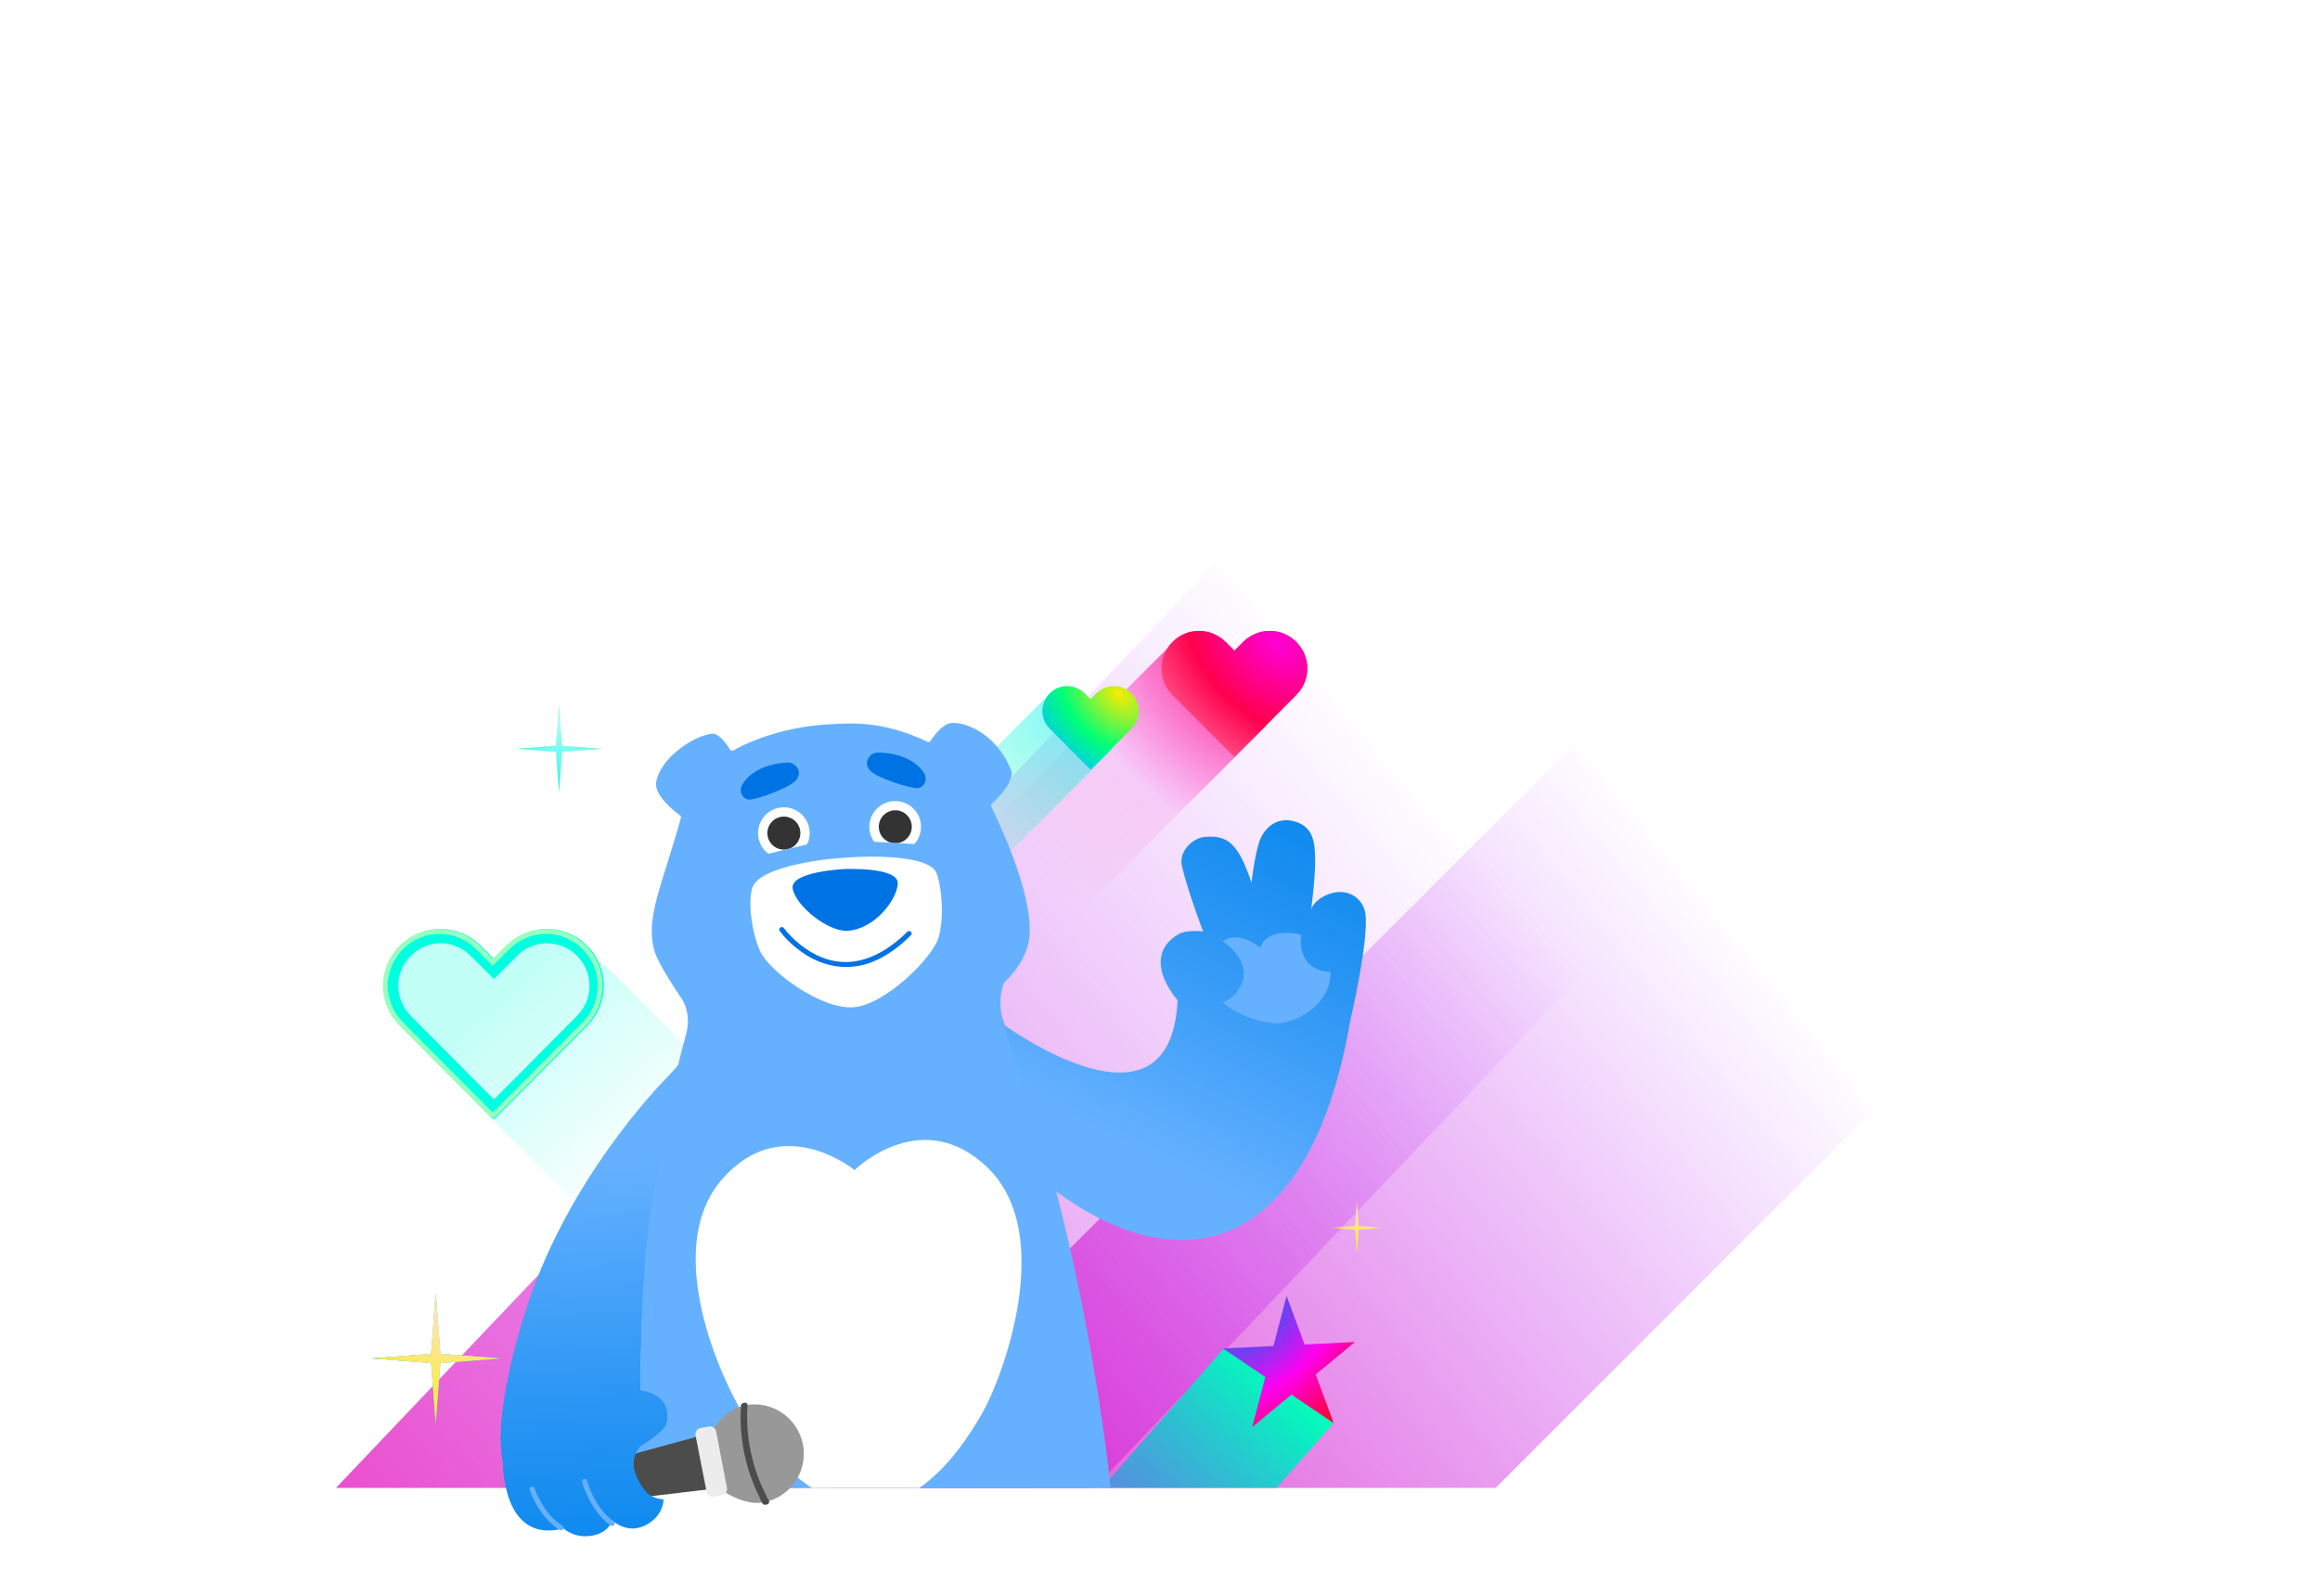 <svg width="817" height="562" viewBox="0 0 817 562" fill="none" xmlns="http://www.w3.org/2000/svg">
    <g clip-path="url(#clip0_920_16893)">
        <rect width="672.555" height="165.644" rx="82.822" transform="matrix(0.707 -0.707 -0.707 -0.707 341.288 709.43)" fill="url(#paint0_linear_920_16893)"/>
        <rect width="894.078" height="193.584" rx="96.792" transform="matrix(0.689 -0.725 -0.725 -0.689 140.706 781.527)" fill="url(#paint1_linear_920_16893)"/>
        <path d="M305.992 687.329L469.703 501.089L431.008 474.867L272.609 656.102L305.992 687.329Z" fill="url(#paint2_linear_920_16893)"/>
        <path d="M453.079 456.394L459.414 473.514L477.155 472.644L463.33 484.095L469.665 501.215L454.785 491.172L440.96 502.623L445.589 484.966L430.709 474.923L448.45 474.052L453.079 456.394Z" fill="url(#paint3_radial_920_16893)"/>
        <path fill-rule="evenodd" clip-rule="evenodd" d="M445.798 255.5L456.485 244.76C461.691 239.564 461.691 231.287 456.485 226.091C451.368 220.895 442.987 220.895 437.782 226.091L434.694 229.173L431.607 226.091C426.401 220.895 418.02 220.895 412.904 226.091C412.189 226.805 411.572 227.576 411.054 228.39L336.103 303.207L367.177 334.225L445.92 255.622L445.798 255.5Z" fill="url(#paint4_radial_920_16893)"/>
        <path d="M412.904 244.76L425.872 257.793L434.694 266.599L443.517 257.793L456.485 244.76C461.691 239.564 461.691 231.287 456.485 226.091C451.368 220.896 442.987 220.896 437.782 226.091L434.694 229.173L431.607 226.091C426.401 220.896 418.02 220.896 412.904 226.091C407.698 231.287 407.698 239.564 412.904 244.76Z" fill="url(#paint5_radial_920_16893)"/>
        <path fill-rule="evenodd" clip-rule="evenodd" d="M368.891 245.121L263.856 350.208L284.666 371.028L391.537 264.105L391.274 263.842L398.439 256.612C401.875 253.167 401.875 247.68 398.439 244.236C395.061 240.791 389.528 240.791 386.091 244.236L384.053 246.279L382.014 244.236C378.923 241.137 374.134 240.826 370.745 243.303L370.727 243.285L370.604 243.408C370.276 243.657 369.963 243.933 369.666 244.236C369.385 244.518 369.126 244.814 368.891 245.121Z" fill="url(#paint6_radial_920_16893)"/>
        <path d="M369.666 256.612L378.228 265.251L384.053 271.089L389.877 265.251L398.439 256.612C401.875 253.167 401.875 247.68 398.439 244.236C395.061 240.791 389.528 240.791 386.091 244.236L384.053 246.279L382.014 244.236C378.578 240.791 373.044 240.791 369.666 244.236C366.23 247.68 366.23 253.167 369.666 256.612Z" fill="url(#paint7_radial_920_16893)"/>
        <path opacity="0.1" d="M169.131 373.478L169.131 373.478L169.124 373.485L160.283 382.406L160.276 382.414L156.52 386.178L152.764 382.414L152.757 382.406L143.916 373.485L143.916 373.485L143.908 373.478C141.598 371.162 141.598 367.505 143.908 365.189L143.918 365.179L143.928 365.17C146.159 362.895 149.84 362.867 152.157 365.189L154.408 362.943L152.157 365.189L154.264 367.301L156.52 369.562L158.776 367.301L160.882 365.189L158.631 362.943L160.882 365.189C163.199 362.867 166.881 362.895 169.112 365.17L169.122 365.18L169.131 365.189C171.442 367.505 171.442 371.162 169.131 373.478Z" fill="white" stroke="white" stroke-width="6.373"/>
        <path fill-rule="evenodd" clip-rule="evenodd" d="M165.691 386.013L160.65 380.966L141.132 361.292C133.298 353.449 133.298 340.954 141.132 333.111C148.833 325.268 161.447 325.268 169.281 333.111L173.928 337.763L178.574 333.111C186.409 325.268 199.022 325.268 206.723 333.111C208.387 334.777 209.698 336.653 210.655 338.65C212.167 339.384 213.584 340.38 214.839 341.636L275.31 402.204C281.347 408.251 281.347 418.054 275.31 424.101L250.176 449.275C244.139 455.321 234.352 455.321 228.315 449.275L167.843 388.707C167.011 387.874 166.294 386.969 165.691 386.013Z" fill="url(#paint8_linear_920_16893)" fill-opacity="0.25"/>
        <g filter="url(#filter0_f_920_16893)">
            <path d="M204.956 359.528L204.95 359.534L185.438 379.201L185.432 379.207L173.928 390.724L162.423 379.207L162.417 379.201L142.905 359.533L142.899 359.527C136.039 352.659 136.039 341.744 142.899 334.876L142.906 334.869L142.914 334.861C149.627 328.024 160.646 328.002 167.513 334.877L172.16 339.529L173.927 341.298L175.694 339.529L180.341 334.877L178.574 333.111L180.341 334.877C187.208 328.002 198.227 328.024 204.94 334.861L204.948 334.869L204.955 334.877C211.816 341.745 211.816 352.659 204.956 359.528Z" stroke="#00FFE1" stroke-width="4.996"/>
        </g>
        <path d="M205.662 360.233L205.658 360.236L186.144 379.906L186.14 379.91L173.928 392.136L161.715 379.909L161.711 379.906L142.197 360.236L142.193 360.232C134.944 352.975 134.944 341.429 142.193 334.171L142.193 334.171L142.202 334.162C149.31 326.923 160.966 326.909 168.219 334.171L172.866 338.824L173.927 339.886L174.988 338.824L179.635 334.171C186.889 326.91 198.545 326.923 205.652 334.162L205.661 334.172C212.911 341.429 212.911 352.975 205.662 360.233Z" stroke="#00FFE1" stroke-width="3"/>
        <g filter="url(#filter1_f_920_16893)">
            <path d="M205.721 360.66L205.719 360.662L186.203 380.333L186.201 380.335L173.527 393.024L160.852 380.335L160.85 380.333L141.334 360.662L141.332 360.66C133.829 353.148 133.829 341.191 141.332 333.68L141.332 333.68L141.337 333.674C148.702 326.173 160.773 326.166 168.278 333.68L172.925 338.332L173.526 338.934L174.128 338.332L178.774 333.68C186.28 326.166 198.351 326.174 205.715 333.675L205.72 333.68C213.223 341.191 213.223 353.148 205.721 360.66Z" stroke="#96FFC0" stroke-width="1.7"/>
        </g>
        <path d="M196.856 248.196L197.917 262.6L211.856 263.696L197.917 264.792L196.856 279.196L195.795 264.792L181.856 263.696L195.795 262.6L196.856 248.196Z" fill="url(#paint9_radial_920_16893)"/>
        <path d="M196.856 248.196L197.917 262.6L211.856 263.696L197.917 264.792L196.856 279.196L195.795 264.792L181.856 263.696L195.795 262.6L196.856 248.196Z" fill="url(#paint10_radial_920_16893)"/>
        <path d="M153.442 455.475L155.047 476.803L176.143 478.425L155.047 480.048L153.442 501.376L151.837 480.048L130.741 478.425L151.837 476.803L153.442 455.475Z" fill="#00A3FF"/>
        <path d="M153.442 455.475L155.047 476.803L176.143 478.425L155.047 480.048L153.442 501.376L151.837 480.048L130.741 478.425L151.837 476.803L153.442 455.475Z" fill="url(#paint11_radial_920_16893)"/>
        <path d="M153.442 455.475L155.047 476.803L176.143 478.425L155.047 480.048L153.442 501.376L151.837 480.048L130.741 478.425L151.837 476.803L153.442 455.475Z" fill="url(#paint12_radial_920_16893)"/>
        <path d="M477.837 423.196L478.472 431.774L486.817 432.427L478.472 433.079L477.837 441.657L477.202 433.079L468.856 432.427L477.202 431.774L477.837 423.196Z" fill="url(#paint13_radial_920_16893)"/>
        <path d="M277.838 598.444C280.406 583.378 295.006 538.031 304.077 537.642C317.059 537.079 326.921 580.882 330.365 597.683C330.441 598.059 382.623 590.525 386.296 589.661C386.425 589.631 386.541 589.573 386.637 589.485C391.665 584.998 396.853 572.411 390.354 517.272C387.918 497.396 378.926 428.804 353.553 360.174C351.874 355.631 351.822 350.642 353.595 346.14C353.638 346.031 353.71 345.933 353.796 345.852C354.861 344.892 362.011 338.151 362.593 329.156C363.584 313.946 350.964 287.875 349.029 283.978C348.885 283.682 348.959 283.329 349.198 283.11C356.563 276.408 356.357 272.451 356.256 271.798C356.248 271.739 356.234 271.686 356.213 271.633C350.553 257.095 338.031 253.749 334.371 254.766C331.391 255.593 328.581 259.561 327.626 261.02C327.426 261.326 327.022 261.433 326.695 261.275C310.612 253.606 299.15 254.742 293.216 255.007C273.88 255.872 261.059 262.665 258.158 264.342C257.811 264.541 257.368 264.437 257.163 264.096C253.925 258.787 251.609 258.422 251.234 258.397C251.205 258.399 251.175 258.4 251.14 258.401C244.668 258.721 232.448 266.897 231.067 275.514C230.321 280.159 237.666 285.872 239.511 287.224C239.757 287.403 239.866 287.724 239.784 288.018C233.022 312.437 227.093 323.296 230.52 335.101C231.894 339.841 239.924 351.558 240.45 352.323C240.469 352.352 240.488 352.38 240.501 352.409C242.343 355.937 242.728 360.034 241.69 363.881C222.427 435.249 215.202 521.551 215.202 521.551C212.077 549.744 207.306 579.197 214.186 596.609C214.299 596.894 277.766 598.827 277.832 598.456L277.838 598.444Z" fill="#66B1FF"/>
        <path d="M347.515 410.978C325.238 389.827 302.746 410.361 300.937 412.084C298.977 410.53 274.746 392.086 254.448 415.143C231.92 440.73 255.674 489.578 263.541 500.976C271.408 512.374 286.791 530.763 306.448 530.464C326.059 529.006 339.306 509.342 346.123 497.281C352.941 485.226 372.237 434.457 347.515 410.978Z" fill="white"/>
        <path d="M329.835 307.608C326.898 299.599 296.658 302.008 296.673 302.191C296.658 302.008 267.248 304.124 264.845 312.958C263.384 318.335 264.804 328.747 267.751 335.113C271.006 342.152 289.316 355.721 300.666 354.733C311.607 353.888 328.525 337.421 330.591 329.941C332.459 323.183 331.759 312.851 329.835 307.608Z" fill="white"/>
        <path d="M276.452 302.491C281.468 302.266 285.352 298.018 285.127 293.002C284.903 287.987 280.655 284.102 275.639 284.327C270.623 284.551 266.739 288.799 266.964 293.815C267.188 298.831 271.436 302.715 276.452 302.491Z" fill="white"/>
        <path d="M324.237 292.536C324.965 287.569 321.528 282.951 316.56 282.223C311.593 281.495 306.975 284.932 306.247 289.9C305.519 294.867 308.956 299.485 313.924 300.213C318.892 300.941 323.509 297.504 324.237 292.536Z" fill="white"/>
        <path d="M480.864 322.002C480.151 316.147 474.061 312.009 466.866 315.348C462.173 317.526 461.697 320.542 461.697 320.542C461.697 320.542 463.283 309.07 463.133 302.028C463.003 295.803 462.077 291.013 455.708 289.247C450.546 287.812 445.074 290.458 443.085 297.679C441.525 303.357 440.735 310.88 440.735 310.88C436.022 296.975 432.307 293.97 424.061 294.783C420.083 295.175 415.017 299.747 416.226 305.028C418.208 313.672 423.689 328.07 423.689 328.07C423.689 328.07 418.194 327.29 415.179 328.931C407.649 333.02 405.796 341.421 414.703 352.334C412.22 404.039 353.44 360.849 353.44 360.849L370.696 418.702C417.139 453.558 461.572 439.909 475.41 359.909C475.41 359.909 482.028 331.601 480.864 322.008L480.864 322.002Z" fill="url(#paint14_linear_920_16893)"/>
        <path d="M463.965 341.403C458.705 339.118 457.642 333.908 458.247 329.268C452.738 327.659 445.481 328.44 443.775 333.757C443.775 333.757 436.38 327.359 430.599 331.561C435.444 334.788 440.551 341.075 436.557 347.864C434.976 350.555 432.879 352.184 430.624 353.056C436.501 358.14 445.745 360.56 449.875 360.387C458.804 360.006 469.145 351.836 468.509 342.249C467.102 342.347 465.592 342.112 463.971 341.408L463.965 341.403Z" fill="#66B1FF"/>
        <path d="M235.656 378.753C235.555 378.882 203.874 409.882 187.53 454.691C182.772 467.733 173.774 498.898 177.115 514.209C177.115 514.209 176.692 543.034 198.412 537.433L195.691 534.519C195.691 534.519 200.425 542.156 209.682 539.691C214.732 538.344 215.539 534.526 215.539 534.526C215.539 534.526 220.711 539.606 227.205 536.352C233.38 533.253 233.742 527.825 233.623 527.16C233.623 527.16 229.481 527.061 227.225 524.204C220.198 515.287 223.957 509.879 226.105 508.051C226.105 508.051 230.923 505.364 233.763 502.065C236.068 499.389 235.953 491.112 225.457 489.726C225.457 489.726 224.512 428.463 234.417 404.188L238.937 375.104L235.656 378.753Z" fill="url(#paint15_linear_920_16893)"/>
        <path d="M235.656 378.753C235.555 378.882 203.874 409.882 187.53 454.691C182.772 467.733 173.774 498.898 177.115 514.209C177.115 514.209 176.692 543.034 198.412 537.433L195.691 534.519C195.691 534.519 200.425 542.156 209.682 539.691C214.732 538.344 215.539 534.526 215.539 534.526C215.539 534.526 220.711 539.606 227.205 536.352C233.38 533.253 233.742 527.825 233.623 527.16C233.623 527.16 229.481 527.061 227.225 524.204C220.198 515.287 223.957 509.879 226.105 508.051C226.105 508.051 230.923 505.364 233.763 502.065C236.068 499.389 235.953 491.112 225.457 489.726C225.457 489.726 224.512 428.463 234.417 404.188L238.937 375.104L235.656 378.753Z" fill="url(#paint16_linear_920_16893)"/>
        <path d="M261.468 276.187C262.56 274.366 266.686 269.065 277.483 268.558C279.719 268.458 282.905 271.428 280.453 274.65C278.314 277.467 266.011 281.799 263.744 281.604C261.422 281.4 259.989 278.654 261.468 276.193L261.468 276.187Z" fill="#0073E4"/>
        <path d="M325.292 272.057C324.128 270.283 319.801 265.141 308.995 265.05C306.754 265.031 303.691 268.127 306.261 271.254C308.512 273.982 320.968 277.847 323.226 277.556C325.537 277.263 326.864 274.465 325.292 272.057Z" fill="#0073E4"/>
        <path d="M276.305 299.213C279.511 299.069 281.993 296.354 281.849 293.149C281.706 289.943 278.991 287.461 275.786 287.604C272.58 287.748 270.098 290.463 270.241 293.668C270.385 296.874 273.099 299.356 276.305 299.213Z" fill="#333333"/>
        <path d="M319.571 295.101C321.736 292.733 321.572 289.058 319.204 286.893C316.835 284.727 313.16 284.892 310.995 287.26C308.83 289.628 308.994 293.303 311.362 295.468C313.731 297.633 317.406 297.469 319.571 295.101Z" fill="#333333"/>
        <path d="M297.385 306.071C297.385 306.071 278.151 306.932 279.149 312.934C280.146 318.936 291.412 328.125 298.358 327.814C307.612 327.4 315.705 317.345 316.162 311.278C316.62 305.211 297.385 306.071 297.385 306.071Z" fill="#0073E4"/>
        <path d="M274.562 327.825C276.806 330.943 279.854 333.617 283.015 335.758C289.422 340.102 297.223 341.792 304.749 339.617C310.953 337.828 316.288 333.848 320.818 329.36C321.63 328.553 320.32 327.354 319.508 328.161C312.753 334.86 303.736 340.303 293.884 338.467C287.96 337.363 282.691 333.959 278.523 329.699C278.144 329.313 277.77 328.914 277.408 328.51C277.265 328.35 277.121 328.185 276.984 328.025C276.79 327.802 276.984 328.031 276.89 327.916C276.827 327.842 276.771 327.773 276.708 327.699C276.483 327.425 276.263 327.15 276.054 326.863C275.39 325.938 273.892 326.894 274.562 327.825Z" fill="#0073E4"/>
        <path d="M304.024 296.26L327.054 297.553L326.923 302.705L306.079 299.25L304.024 296.26Z" fill="#66B1FF"/>
        <path d="M264.755 302.095L287.158 296.659L288.014 299.893L267.342 305.721L264.755 302.095Z" fill="#66B1FF"/>
        <path d="M205.01 521.125C205.549 523.105 206.4 525.029 207.318 526.855C209.153 530.508 211.66 533.947 214.988 536.371C215.901 537.036 217.111 535.731 216.186 535.061C212.963 532.709 210.587 529.43 208.81 525.894C207.958 524.201 207.196 522.409 206.699 520.581C206.401 519.48 204.706 520.024 205.01 521.131L205.01 521.125Z" fill="#66B1FF"/>
        <path d="M186.534 523.82C187.865 527.72 190.145 531.519 192.947 534.524C194.193 535.861 195.602 537.026 197.168 537.963C198.155 538.553 198.973 536.975 197.993 536.391C194.795 534.477 192.407 531.454 190.569 528.269C189.656 526.686 188.81 525.01 188.223 523.27C187.854 522.19 186.159 522.734 186.534 523.82Z" fill="#66B1FF"/>
        <path d="M235.669 379.05C235.568 379.179 203.887 410.179 187.543 454.988C182.785 468.029 173.787 499.194 177.128 514.506C177.128 514.506 176.705 543.331 198.425 537.729L195.704 534.816C195.704 534.816 200.438 542.453 209.695 539.987C214.745 538.641 215.552 534.823 215.552 534.823C215.552 534.823 220.724 539.903 227.218 536.648C233.393 533.55 233.755 528.121 233.636 527.457C233.636 527.457 229.494 527.358 227.238 524.5C220.211 515.584 223.97 510.175 226.118 508.348C226.118 508.348 230.936 505.66 233.776 502.362C236.081 499.686 235.966 491.409 225.47 490.023C225.47 490.023 224.525 428.76 234.43 404.485L238.95 375.401L235.669 379.05Z" fill="url(#paint17_linear_920_16893)"/>
        <path d="M205.023 521.421C205.562 523.4 206.413 525.325 207.331 527.151C209.166 530.804 211.673 534.243 215.001 536.667C215.914 537.331 217.124 536.026 216.199 535.356C212.975 533.005 210.6 529.726 208.823 526.189C207.971 524.496 207.209 522.704 206.712 520.877C206.414 519.776 204.719 520.32 205.023 521.427L205.023 521.421Z" fill="#66B1FF"/>
        <path d="M186.546 524.115C187.877 528.016 190.157 531.815 192.959 534.819C194.205 536.157 195.614 537.321 197.18 538.259C198.167 538.849 198.985 537.271 198.005 536.686C194.807 534.772 192.419 531.749 190.581 528.565C189.668 526.981 188.822 525.306 188.235 523.565C187.866 522.485 186.171 523.029 186.546 524.115Z" fill="#66B1FF"/>
    </g>
    <path d="M188.731 531.648C192.319 531.404 250.234 524.446 250.234 524.446L246.553 505.678C246.553 505.678 189.375 521.24 186.745 522.32C184.114 523.4 185.142 531.892 188.731 531.648Z" fill="#4C4C4C"/>
    <path d="M194.702 531.47L195.197 531.407C195.294 531.404 195.39 531.37 195.47 531.306C195.628 531.177 195.679 530.958 195.595 530.772C194.124 527.511 193.371 524.033 193.413 520.463C193.415 520.321 193.349 520.186 193.235 520.1C193.122 520.014 192.974 519.987 192.837 520.027L192.317 520.179C192.126 520.235 191.995 520.41 191.994 520.609C191.978 524.281 192.748 527.845 194.234 531.206C194.314 531.388 194.505 531.495 194.702 531.47Z" fill="white" stroke="white" stroke-width="0.899" stroke-linejoin="round"/>
    <path d="M255.466 525.629C259.091 527.914 264.47 529.991 269.006 529.101C278.443 527.251 284.592 518.1 282.741 508.664C280.89 499.228 271.74 493.078 262.304 494.929C257.767 495.819 253.714 499.451 251.22 502.936L255.466 525.629Z" fill="#989898"/>
    <path fill-rule="evenodd" clip-rule="evenodd" d="M270.218 529.83C270.062 529.882 269.905 529.934 269.801 529.934C269.697 529.934 269.489 529.986 269.384 529.986C269.072 529.986 268.811 529.882 268.603 529.621C268.29 529.205 268.03 528.631 267.821 528.163C267.717 527.954 267.665 527.798 267.613 527.641C267.509 527.329 267.405 527.12 267.3 526.912C262.455 517.377 260.214 505.915 260.944 495.026C260.944 494.713 261.152 494.4 261.465 494.244C261.569 494.192 261.673 494.192 261.725 494.14C261.778 494.14 261.83 494.14 261.882 494.088C261.986 494.088 262.038 494.036 262.09 494.036C262.351 493.931 262.663 494.036 262.924 494.192C263.132 494.348 263.288 494.661 263.236 494.974C262.507 505.498 264.747 516.544 269.384 525.766C269.541 526.026 269.697 526.391 269.853 526.756C269.905 526.912 270.01 527.068 270.062 527.225C270.27 527.694 270.479 528.058 270.635 528.267C270.739 528.371 270.843 528.527 270.895 528.736C270.895 529.257 270.687 529.673 270.218 529.83Z" fill="#4C4C4C"/>
    <path fill-rule="evenodd" clip-rule="evenodd" d="M251.268 502.754C250.779 502.423 250.19 502.301 249.61 502.412L248.674 502.592L248.673 502.582L246.687 502.971C246.108 503.085 245.607 503.418 245.278 503.908C244.948 504.398 244.829 504.988 244.943 505.567L248.83 525.387C248.944 525.967 249.277 526.468 249.767 526.797C250.257 527.126 250.847 527.245 251.426 527.132L252.254 526.969L252.255 526.974L254.242 526.594C254.822 526.482 255.324 526.152 255.656 525.663C255.987 525.174 256.109 524.585 255.998 524.005L252.198 504.169C252.087 503.588 251.757 503.086 251.268 502.754Z" fill="#ECECEC"/>
    <path d="M235.67 379.634C235.569 379.764 203.887 410.764 187.544 455.572C182.786 468.614 173.788 499.779 177.129 515.091C177.129 515.091 176.705 543.916 198.425 538.314L195.704 535.4C195.704 535.4 200.439 543.038 209.695 540.572C214.745 539.226 215.553 535.407 215.553 535.407C215.553 535.407 220.724 540.488 227.218 537.233C233.394 534.135 233.755 528.706 233.637 528.041C233.637 528.041 229.494 527.942 227.238 525.085C220.211 516.169 223.971 510.76 226.118 508.933C226.118 508.933 230.936 506.245 233.777 502.946C236.082 500.27 235.966 491.994 225.47 490.608C225.47 490.608 224.525 429.345 234.43 405.069L238.951 375.985L235.67 379.634Z" fill="url(#paint18_linear_920_16893)"/>
    <path d="M205.024 522.007C205.563 523.986 206.414 525.91 207.331 527.737C209.167 531.39 211.674 534.828 215.002 537.252C215.915 537.917 217.125 536.612 216.2 535.942C212.976 533.59 210.6 530.312 208.824 526.775C207.971 525.082 207.209 523.29 206.713 521.463C206.414 520.361 204.72 520.906 205.024 522.012L205.024 522.007Z" fill="#66B1FF"/>
    <path d="M186.546 524.7C187.877 528.601 190.157 532.4 192.96 535.404C194.205 536.742 195.615 537.906 197.18 538.844C198.167 539.434 198.986 537.856 198.005 537.271C194.807 535.357 192.419 532.334 190.581 529.15C189.669 527.566 188.823 525.891 188.235 524.15C187.867 523.07 186.172 523.614 186.546 524.7Z" fill="#66B1FF"/>
    <defs>
        <filter id="filter0_f_920_16893" x="112.05" y="304.023" width="123.755" height="113.443" filterUnits="userSpaceOnUse" color-interpolation-filters="sRGB">
            <feFlood flood-opacity="0" result="BackgroundImageFix"/>
            <feBlend mode="normal" in="SourceGraphic" in2="BackgroundImageFix" result="shape"/>
            <feGaussianBlur stdDeviation="11.603" result="effect1_foregroundBlur_920_16893"/>
        </filter>
        <filter id="filter1_f_920_16893" x="132.599" y="324.94" width="81.855" height="71.543" filterUnits="userSpaceOnUse" color-interpolation-filters="sRGB">
            <feFlood flood-opacity="0" result="BackgroundImageFix"/>
            <feBlend mode="normal" in="SourceGraphic" in2="BackgroundImageFix" result="shape"/>
            <feGaussianBlur stdDeviation="1.128" result="effect1_foregroundBlur_920_16893"/>
        </filter>
        <linearGradient id="paint0_linear_920_16893" x1="-28.664" y1="121.425" x2="727.146" y2="45.515" gradientUnits="userSpaceOnUse">
            <stop stop-color="#FF0099"/>
            <stop offset="0.65" stop-color="#A000FF" stop-opacity="0"/>
        </linearGradient>
        <linearGradient id="paint1_linear_920_16893" x1="-38.105" y1="141.907" x2="963.71" y2="27.453" gradientUnits="userSpaceOnUse">
            <stop stop-color="#FF0099"/>
            <stop offset="0.65" stop-color="#A000FF" stop-opacity="0"/>
        </linearGradient>
        <linearGradient id="paint2_linear_920_16893" x1="283.902" y1="666.666" x2="453.012" y2="485.875" gradientUnits="userSpaceOnUse">
            <stop stop-color="#5900FF" stop-opacity="0"/>
            <stop offset="0.474" stop-color="#005EFF" stop-opacity="0.31"/>
            <stop offset="1" stop-color="#00FFBA"/>
        </linearGradient>
        <radialGradient id="paint3_radial_920_16893" cx="0" cy="0" r="1" gradientUnits="userSpaceOnUse" gradientTransform="translate(438.872 461.943) rotate(47.504) scale(48.773 67.011)">
            <stop stop-color="#026FF7"/>
            <stop offset="0.562" stop-color="#FF00EF"/>
            <stop offset="1" stop-color="#FF002B"/>
        </radialGradient>
        <radialGradient id="paint4_radial_920_16893" cx="0" cy="0" r="1" gradientUnits="userSpaceOnUse" gradientTransform="translate(441.366 229.994) rotate(137.064) scale(107.616 150.329)">
            <stop stop-color="#FF0065"/>
            <stop offset="0.562" stop-color="#FF00C1" stop-opacity="0.1"/>
            <stop offset="1" stop-color="#FF0037" stop-opacity="0"/>
        </radialGradient>
        <radialGradient id="paint5_radial_920_16893" cx="0" cy="0" r="1" gradientUnits="userSpaceOnUse" gradientTransform="translate(449.894 226.464) rotate(134.706) scale(46.535 65.047)">
            <stop stop-color="#FF00D6"/>
            <stop offset="0.562" stop-color="#FF004D"/>
            <stop offset="1" stop-color="#FF6291"/>
        </radialGradient>
        <radialGradient id="paint6_radial_920_16893" cx="0" cy="0" r="1" gradientUnits="userSpaceOnUse" gradientTransform="translate(388.65 246.715) rotate(134.402) scale(146.805 205.001)">
            <stop stop-color="#00F1FF" stop-opacity="0.57"/>
            <stop offset="0.463" stop-color="#00FFB1" stop-opacity="0.12"/>
            <stop offset="1" stop-color="#00C4FF" stop-opacity="0"/>
        </radialGradient>
        <radialGradient id="paint7_radial_920_16893" cx="0" cy="0" r="1" gradientUnits="userSpaceOnUse" gradientTransform="translate(394.087 244.483) rotate(134.587) scale(30.786 43.031)">
            <stop stop-color="#F7EB02"/>
            <stop offset="0.562" stop-color="#00FF76"/>
            <stop offset="1" stop-color="#00C4FF"/>
        </radialGradient>
        <linearGradient id="paint8_linear_920_16893" x1="188.329" y1="340.437" x2="276.041" y2="436.167" gradientUnits="userSpaceOnUse">
            <stop stop-color="#0CFFDE"/>
            <stop offset="0.65" stop-color="#0CFFDE" stop-opacity="0"/>
        </linearGradient>
        <radialGradient id="paint9_radial_920_16893" cx="0" cy="0" r="1" gradientUnits="userSpaceOnUse" gradientTransform="translate(196.862 254.287) rotate(135.791) scale(20.107 25.347)">
            <stop stop-color="#FFE4AD"/>
            <stop offset="1" stop-color="#FFEC2D"/>
        </radialGradient>
        <radialGradient id="paint10_radial_920_16893" cx="0" cy="0" r="1" gradientUnits="userSpaceOnUse" gradientTransform="translate(196.862 254.287) rotate(135.791) scale(20.107 25.347)">
            <stop stop-color="#ADFFEE"/>
            <stop offset="1" stop-color="#2DF9FF"/>
        </radialGradient>
        <radialGradient id="paint11_radial_920_16893" cx="0" cy="0" r="1" gradientUnits="userSpaceOnUse" gradientTransform="translate(153.451 464.493) rotate(136.417) scale(30.111 37.928)">
            <stop stop-color="#ADFFEE"/>
            <stop offset="1" stop-color="#2DF9FF"/>
        </radialGradient>
        <radialGradient id="paint12_radial_920_16893" cx="0" cy="0" r="1" gradientUnits="userSpaceOnUse" gradientTransform="translate(153.451 464.493) rotate(136.417) scale(30.111 37.928)">
            <stop stop-color="#FFE4AD"/>
            <stop offset="1" stop-color="#FFEC2D"/>
        </radialGradient>
        <radialGradient id="paint13_radial_920_16893" cx="0" cy="0" r="1" gradientUnits="userSpaceOnUse" gradientTransform="translate(477.84 426.823) rotate(135.946) scale(12.007 15.134)">
            <stop stop-color="#FFE4AD"/>
            <stop offset="1" stop-color="#FFEC2D"/>
        </radialGradient>
        <linearGradient id="paint14_linear_920_16893" x1="456.052" y1="289.107" x2="384.186" y2="427.519" gradientUnits="userSpaceOnUse">
            <stop stop-color="#0F8AEF"/>
            <stop offset="0.3" stop-color="#2B96F4"/>
            <stop offset="0.83" stop-color="#66B1FF"/>
        </linearGradient>
        <linearGradient id="paint15_linear_920_16893" x1="210.36" y1="540.004" x2="203.21" y2="380.205" gradientUnits="userSpaceOnUse">
            <stop stop-color="#0F8AEF"/>
            <stop offset="0.3" stop-color="#2B96F4"/>
            <stop offset="0.83" stop-color="#66B1FF"/>
        </linearGradient>
        <linearGradient id="paint16_linear_920_16893" x1="210.36" y1="540.004" x2="203.21" y2="380.205" gradientUnits="userSpaceOnUse">
            <stop stop-color="#0F8AEF"/>
            <stop offset="0.3" stop-color="#2B96F4"/>
            <stop offset="0.83" stop-color="#66B1FF"/>
        </linearGradient>
        <linearGradient id="paint17_linear_920_16893" x1="210.373" y1="540.301" x2="203.223" y2="380.501" gradientUnits="userSpaceOnUse">
            <stop stop-color="#0F8AEF"/>
            <stop offset="0.3" stop-color="#2B96F4"/>
            <stop offset="0.83" stop-color="#66B1FF"/>
        </linearGradient>
        <linearGradient id="paint18_linear_920_16893" x1="210.373" y1="540.886" x2="203.223" y2="381.086" gradientUnits="userSpaceOnUse">
            <stop stop-color="#0F8AEF"/>
            <stop offset="0.3" stop-color="#2B96F4"/>
            <stop offset="0.83" stop-color="#66B1FF"/>
        </linearGradient>
        <clipPath id="clip0_920_16893">
            <rect width="817" height="524" fill="white" transform="translate(0 0.032)"/>
        </clipPath>
    </defs>
</svg>
